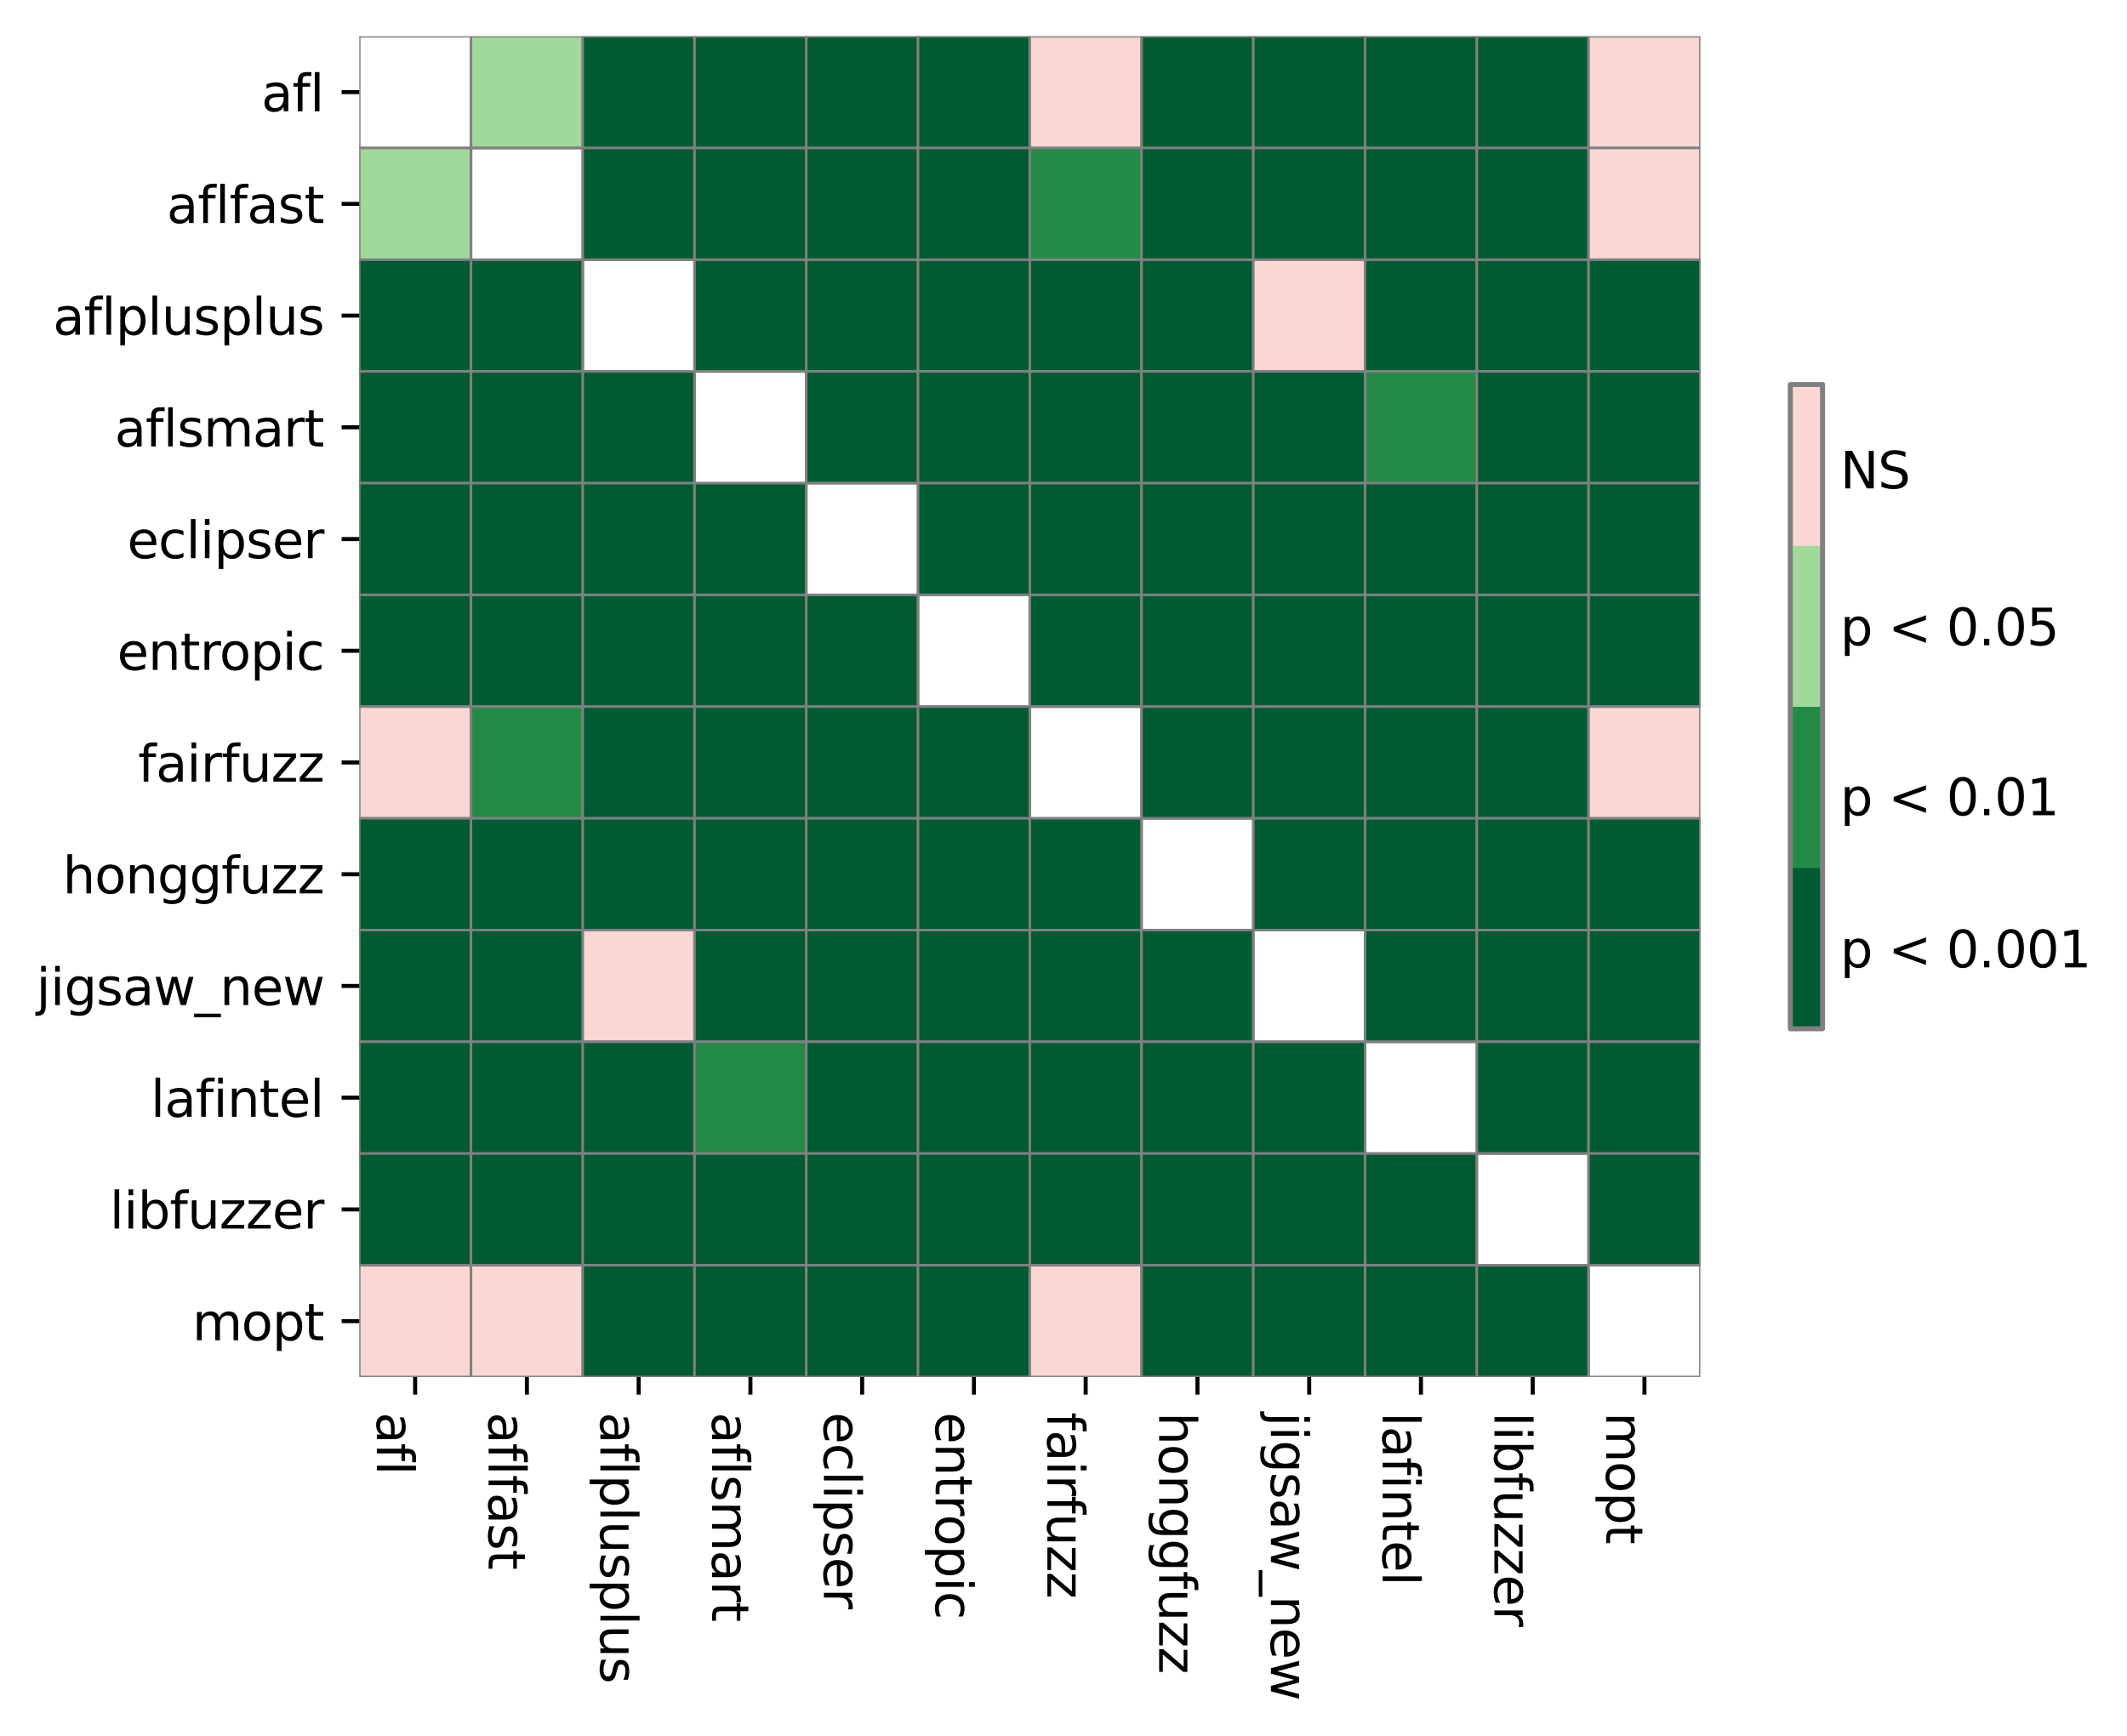 <?xml version="1.0" encoding="utf-8" standalone="no"?>
<!DOCTYPE svg PUBLIC "-//W3C//DTD SVG 1.1//EN"
  "http://www.w3.org/Graphics/SVG/1.1/DTD/svg11.dtd">
<svg height="344.601pt" version="1.1" viewBox="0 0 422.063 344.601" width="422.063pt" xmlns="http://www.w3.org/2000/svg" xmlns:xlink="http://www.w3.org/1999/xlink">
 <defs>
  <style type="text/css">*{stroke-linecap:butt;stroke-linejoin:round;}</style>
 </defs>
 <g id="figure_1">
  <g id="patch_1">
   <path d="M 0 344.601 
L 422.063 344.601 
L 422.063 0 
L 0 0 
z
" style="fill:#ffffff;"/>
  </g>
  <g id="axes_1">
   <g id="patch_2">
    <path d="M 71.289 273.312 
L 337.401 273.312 
L 337.401 7.2 
L 71.289 7.2 
z
" style="fill:#ffffff;"/>
   </g>
   <g id="QuadMesh_1">
    <path clip-path="url(#p9557006c33)" d="M 71.289 7.2 
L 93.465 7.2 
L 93.465 29.376 
L 71.289 29.376 
L 71.289 7.2 
" style="fill:none;stroke:#808080;stroke-width:0.5;"/>
    <path clip-path="url(#p9557006c33)" d="M 93.465 7.2 
L 115.641 7.2 
L 115.641 29.376 
L 93.465 29.376 
L 93.465 7.2 
" style="fill:#a1d99b;stroke:#808080;stroke-width:0.5;"/>
    <path clip-path="url(#p9557006c33)" d="M 115.641 7.2 
L 137.817 7.2 
L 137.817 29.376 
L 115.641 29.376 
L 115.641 7.2 
" style="fill:#005a32;stroke:#808080;stroke-width:0.5;"/>
    <path clip-path="url(#p9557006c33)" d="M 137.817 7.2 
L 159.993 7.2 
L 159.993 29.376 
L 137.817 29.376 
L 137.817 7.2 
" style="fill:#005a32;stroke:#808080;stroke-width:0.5;"/>
    <path clip-path="url(#p9557006c33)" d="M 159.993 7.2 
L 182.169 7.2 
L 182.169 29.376 
L 159.993 29.376 
L 159.993 7.2 
" style="fill:#005a32;stroke:#808080;stroke-width:0.5;"/>
    <path clip-path="url(#p9557006c33)" d="M 182.169 7.2 
L 204.345 7.2 
L 204.345 29.376 
L 182.169 29.376 
L 182.169 7.2 
" style="fill:#005a32;stroke:#808080;stroke-width:0.5;"/>
    <path clip-path="url(#p9557006c33)" d="M 204.345 7.2 
L 226.521 7.2 
L 226.521 29.376 
L 204.345 29.376 
L 204.345 7.2 
" style="fill:#fbd7d4;stroke:#808080;stroke-width:0.5;"/>
    <path clip-path="url(#p9557006c33)" d="M 226.521 7.2 
L 248.697 7.2 
L 248.697 29.376 
L 226.521 29.376 
L 226.521 7.2 
" style="fill:#005a32;stroke:#808080;stroke-width:0.5;"/>
    <path clip-path="url(#p9557006c33)" d="M 248.697 7.2 
L 270.873 7.2 
L 270.873 29.376 
L 248.697 29.376 
L 248.697 7.2 
" style="fill:#005a32;stroke:#808080;stroke-width:0.5;"/>
    <path clip-path="url(#p9557006c33)" d="M 270.873 7.2 
L 293.049 7.2 
L 293.049 29.376 
L 270.873 29.376 
L 270.873 7.2 
" style="fill:#005a32;stroke:#808080;stroke-width:0.5;"/>
    <path clip-path="url(#p9557006c33)" d="M 293.049 7.2 
L 315.225 7.2 
L 315.225 29.376 
L 293.049 29.376 
L 293.049 7.2 
" style="fill:#005a32;stroke:#808080;stroke-width:0.5;"/>
    <path clip-path="url(#p9557006c33)" d="M 315.225 7.2 
L 337.401 7.2 
L 337.401 29.376 
L 315.225 29.376 
L 315.225 7.2 
" style="fill:#fbd7d4;stroke:#808080;stroke-width:0.5;"/>
    <path clip-path="url(#p9557006c33)" d="M 71.289 29.376 
L 93.465 29.376 
L 93.465 51.552 
L 71.289 51.552 
L 71.289 29.376 
" style="fill:#a1d99b;stroke:#808080;stroke-width:0.5;"/>
    <path clip-path="url(#p9557006c33)" d="M 93.465 29.376 
L 115.641 29.376 
L 115.641 51.552 
L 93.465 51.552 
L 93.465 29.376 
" style="fill:none;stroke:#808080;stroke-width:0.5;"/>
    <path clip-path="url(#p9557006c33)" d="M 115.641 29.376 
L 137.817 29.376 
L 137.817 51.552 
L 115.641 51.552 
L 115.641 29.376 
" style="fill:#005a32;stroke:#808080;stroke-width:0.5;"/>
    <path clip-path="url(#p9557006c33)" d="M 137.817 29.376 
L 159.993 29.376 
L 159.993 51.552 
L 137.817 51.552 
L 137.817 29.376 
" style="fill:#005a32;stroke:#808080;stroke-width:0.5;"/>
    <path clip-path="url(#p9557006c33)" d="M 159.993 29.376 
L 182.169 29.376 
L 182.169 51.552 
L 159.993 51.552 
L 159.993 29.376 
" style="fill:#005a32;stroke:#808080;stroke-width:0.5;"/>
    <path clip-path="url(#p9557006c33)" d="M 182.169 29.376 
L 204.345 29.376 
L 204.345 51.552 
L 182.169 51.552 
L 182.169 29.376 
" style="fill:#005a32;stroke:#808080;stroke-width:0.5;"/>
    <path clip-path="url(#p9557006c33)" d="M 204.345 29.376 
L 226.521 29.376 
L 226.521 51.552 
L 204.345 51.552 
L 204.345 29.376 
" style="fill:#238b45;stroke:#808080;stroke-width:0.5;"/>
    <path clip-path="url(#p9557006c33)" d="M 226.521 29.376 
L 248.697 29.376 
L 248.697 51.552 
L 226.521 51.552 
L 226.521 29.376 
" style="fill:#005a32;stroke:#808080;stroke-width:0.5;"/>
    <path clip-path="url(#p9557006c33)" d="M 248.697 29.376 
L 270.873 29.376 
L 270.873 51.552 
L 248.697 51.552 
L 248.697 29.376 
" style="fill:#005a32;stroke:#808080;stroke-width:0.5;"/>
    <path clip-path="url(#p9557006c33)" d="M 270.873 29.376 
L 293.049 29.376 
L 293.049 51.552 
L 270.873 51.552 
L 270.873 29.376 
" style="fill:#005a32;stroke:#808080;stroke-width:0.5;"/>
    <path clip-path="url(#p9557006c33)" d="M 293.049 29.376 
L 315.225 29.376 
L 315.225 51.552 
L 293.049 51.552 
L 293.049 29.376 
" style="fill:#005a32;stroke:#808080;stroke-width:0.5;"/>
    <path clip-path="url(#p9557006c33)" d="M 315.225 29.376 
L 337.401 29.376 
L 337.401 51.552 
L 315.225 51.552 
L 315.225 29.376 
" style="fill:#fbd7d4;stroke:#808080;stroke-width:0.5;"/>
    <path clip-path="url(#p9557006c33)" d="M 71.289 51.552 
L 93.465 51.552 
L 93.465 73.728 
L 71.289 73.728 
L 71.289 51.552 
" style="fill:#005a32;stroke:#808080;stroke-width:0.5;"/>
    <path clip-path="url(#p9557006c33)" d="M 93.465 51.552 
L 115.641 51.552 
L 115.641 73.728 
L 93.465 73.728 
L 93.465 51.552 
" style="fill:#005a32;stroke:#808080;stroke-width:0.5;"/>
    <path clip-path="url(#p9557006c33)" d="M 115.641 51.552 
L 137.817 51.552 
L 137.817 73.728 
L 115.641 73.728 
L 115.641 51.552 
" style="fill:none;stroke:#808080;stroke-width:0.5;"/>
    <path clip-path="url(#p9557006c33)" d="M 137.817 51.552 
L 159.993 51.552 
L 159.993 73.728 
L 137.817 73.728 
L 137.817 51.552 
" style="fill:#005a32;stroke:#808080;stroke-width:0.5;"/>
    <path clip-path="url(#p9557006c33)" d="M 159.993 51.552 
L 182.169 51.552 
L 182.169 73.728 
L 159.993 73.728 
L 159.993 51.552 
" style="fill:#005a32;stroke:#808080;stroke-width:0.5;"/>
    <path clip-path="url(#p9557006c33)" d="M 182.169 51.552 
L 204.345 51.552 
L 204.345 73.728 
L 182.169 73.728 
L 182.169 51.552 
" style="fill:#005a32;stroke:#808080;stroke-width:0.5;"/>
    <path clip-path="url(#p9557006c33)" d="M 204.345 51.552 
L 226.521 51.552 
L 226.521 73.728 
L 204.345 73.728 
L 204.345 51.552 
" style="fill:#005a32;stroke:#808080;stroke-width:0.5;"/>
    <path clip-path="url(#p9557006c33)" d="M 226.521 51.552 
L 248.697 51.552 
L 248.697 73.728 
L 226.521 73.728 
L 226.521 51.552 
" style="fill:#005a32;stroke:#808080;stroke-width:0.5;"/>
    <path clip-path="url(#p9557006c33)" d="M 248.697 51.552 
L 270.873 51.552 
L 270.873 73.728 
L 248.697 73.728 
L 248.697 51.552 
" style="fill:#fbd7d4;stroke:#808080;stroke-width:0.5;"/>
    <path clip-path="url(#p9557006c33)" d="M 270.873 51.552 
L 293.049 51.552 
L 293.049 73.728 
L 270.873 73.728 
L 270.873 51.552 
" style="fill:#005a32;stroke:#808080;stroke-width:0.5;"/>
    <path clip-path="url(#p9557006c33)" d="M 293.049 51.552 
L 315.225 51.552 
L 315.225 73.728 
L 293.049 73.728 
L 293.049 51.552 
" style="fill:#005a32;stroke:#808080;stroke-width:0.5;"/>
    <path clip-path="url(#p9557006c33)" d="M 315.225 51.552 
L 337.401 51.552 
L 337.401 73.728 
L 315.225 73.728 
L 315.225 51.552 
" style="fill:#005a32;stroke:#808080;stroke-width:0.5;"/>
    <path clip-path="url(#p9557006c33)" d="M 71.289 73.728 
L 93.465 73.728 
L 93.465 95.904 
L 71.289 95.904 
L 71.289 73.728 
" style="fill:#005a32;stroke:#808080;stroke-width:0.5;"/>
    <path clip-path="url(#p9557006c33)" d="M 93.465 73.728 
L 115.641 73.728 
L 115.641 95.904 
L 93.465 95.904 
L 93.465 73.728 
" style="fill:#005a32;stroke:#808080;stroke-width:0.5;"/>
    <path clip-path="url(#p9557006c33)" d="M 115.641 73.728 
L 137.817 73.728 
L 137.817 95.904 
L 115.641 95.904 
L 115.641 73.728 
" style="fill:#005a32;stroke:#808080;stroke-width:0.5;"/>
    <path clip-path="url(#p9557006c33)" d="M 137.817 73.728 
L 159.993 73.728 
L 159.993 95.904 
L 137.817 95.904 
L 137.817 73.728 
" style="fill:none;stroke:#808080;stroke-width:0.5;"/>
    <path clip-path="url(#p9557006c33)" d="M 159.993 73.728 
L 182.169 73.728 
L 182.169 95.904 
L 159.993 95.904 
L 159.993 73.728 
" style="fill:#005a32;stroke:#808080;stroke-width:0.5;"/>
    <path clip-path="url(#p9557006c33)" d="M 182.169 73.728 
L 204.345 73.728 
L 204.345 95.904 
L 182.169 95.904 
L 182.169 73.728 
" style="fill:#005a32;stroke:#808080;stroke-width:0.5;"/>
    <path clip-path="url(#p9557006c33)" d="M 204.345 73.728 
L 226.521 73.728 
L 226.521 95.904 
L 204.345 95.904 
L 204.345 73.728 
" style="fill:#005a32;stroke:#808080;stroke-width:0.5;"/>
    <path clip-path="url(#p9557006c33)" d="M 226.521 73.728 
L 248.697 73.728 
L 248.697 95.904 
L 226.521 95.904 
L 226.521 73.728 
" style="fill:#005a32;stroke:#808080;stroke-width:0.5;"/>
    <path clip-path="url(#p9557006c33)" d="M 248.697 73.728 
L 270.873 73.728 
L 270.873 95.904 
L 248.697 95.904 
L 248.697 73.728 
" style="fill:#005a32;stroke:#808080;stroke-width:0.5;"/>
    <path clip-path="url(#p9557006c33)" d="M 270.873 73.728 
L 293.049 73.728 
L 293.049 95.904 
L 270.873 95.904 
L 270.873 73.728 
" style="fill:#238b45;stroke:#808080;stroke-width:0.5;"/>
    <path clip-path="url(#p9557006c33)" d="M 293.049 73.728 
L 315.225 73.728 
L 315.225 95.904 
L 293.049 95.904 
L 293.049 73.728 
" style="fill:#005a32;stroke:#808080;stroke-width:0.5;"/>
    <path clip-path="url(#p9557006c33)" d="M 315.225 73.728 
L 337.401 73.728 
L 337.401 95.904 
L 315.225 95.904 
L 315.225 73.728 
" style="fill:#005a32;stroke:#808080;stroke-width:0.5;"/>
    <path clip-path="url(#p9557006c33)" d="M 71.289 95.904 
L 93.465 95.904 
L 93.465 118.08 
L 71.289 118.08 
L 71.289 95.904 
" style="fill:#005a32;stroke:#808080;stroke-width:0.5;"/>
    <path clip-path="url(#p9557006c33)" d="M 93.465 95.904 
L 115.641 95.904 
L 115.641 118.08 
L 93.465 118.08 
L 93.465 95.904 
" style="fill:#005a32;stroke:#808080;stroke-width:0.5;"/>
    <path clip-path="url(#p9557006c33)" d="M 115.641 95.904 
L 137.817 95.904 
L 137.817 118.08 
L 115.641 118.08 
L 115.641 95.904 
" style="fill:#005a32;stroke:#808080;stroke-width:0.5;"/>
    <path clip-path="url(#p9557006c33)" d="M 137.817 95.904 
L 159.993 95.904 
L 159.993 118.08 
L 137.817 118.08 
L 137.817 95.904 
" style="fill:#005a32;stroke:#808080;stroke-width:0.5;"/>
    <path clip-path="url(#p9557006c33)" d="M 159.993 95.904 
L 182.169 95.904 
L 182.169 118.08 
L 159.993 118.08 
L 159.993 95.904 
" style="fill:none;stroke:#808080;stroke-width:0.5;"/>
    <path clip-path="url(#p9557006c33)" d="M 182.169 95.904 
L 204.345 95.904 
L 204.345 118.08 
L 182.169 118.08 
L 182.169 95.904 
" style="fill:#005a32;stroke:#808080;stroke-width:0.5;"/>
    <path clip-path="url(#p9557006c33)" d="M 204.345 95.904 
L 226.521 95.904 
L 226.521 118.08 
L 204.345 118.08 
L 204.345 95.904 
" style="fill:#005a32;stroke:#808080;stroke-width:0.5;"/>
    <path clip-path="url(#p9557006c33)" d="M 226.521 95.904 
L 248.697 95.904 
L 248.697 118.08 
L 226.521 118.08 
L 226.521 95.904 
" style="fill:#005a32;stroke:#808080;stroke-width:0.5;"/>
    <path clip-path="url(#p9557006c33)" d="M 248.697 95.904 
L 270.873 95.904 
L 270.873 118.08 
L 248.697 118.08 
L 248.697 95.904 
" style="fill:#005a32;stroke:#808080;stroke-width:0.5;"/>
    <path clip-path="url(#p9557006c33)" d="M 270.873 95.904 
L 293.049 95.904 
L 293.049 118.08 
L 270.873 118.08 
L 270.873 95.904 
" style="fill:#005a32;stroke:#808080;stroke-width:0.5;"/>
    <path clip-path="url(#p9557006c33)" d="M 293.049 95.904 
L 315.225 95.904 
L 315.225 118.08 
L 293.049 118.08 
L 293.049 95.904 
" style="fill:#005a32;stroke:#808080;stroke-width:0.5;"/>
    <path clip-path="url(#p9557006c33)" d="M 315.225 95.904 
L 337.401 95.904 
L 337.401 118.08 
L 315.225 118.08 
L 315.225 95.904 
" style="fill:#005a32;stroke:#808080;stroke-width:0.5;"/>
    <path clip-path="url(#p9557006c33)" d="M 71.289 118.08 
L 93.465 118.08 
L 93.465 140.256 
L 71.289 140.256 
L 71.289 118.08 
" style="fill:#005a32;stroke:#808080;stroke-width:0.5;"/>
    <path clip-path="url(#p9557006c33)" d="M 93.465 118.08 
L 115.641 118.08 
L 115.641 140.256 
L 93.465 140.256 
L 93.465 118.08 
" style="fill:#005a32;stroke:#808080;stroke-width:0.5;"/>
    <path clip-path="url(#p9557006c33)" d="M 115.641 118.08 
L 137.817 118.08 
L 137.817 140.256 
L 115.641 140.256 
L 115.641 118.08 
" style="fill:#005a32;stroke:#808080;stroke-width:0.5;"/>
    <path clip-path="url(#p9557006c33)" d="M 137.817 118.08 
L 159.993 118.08 
L 159.993 140.256 
L 137.817 140.256 
L 137.817 118.08 
" style="fill:#005a32;stroke:#808080;stroke-width:0.5;"/>
    <path clip-path="url(#p9557006c33)" d="M 159.993 118.08 
L 182.169 118.08 
L 182.169 140.256 
L 159.993 140.256 
L 159.993 118.08 
" style="fill:#005a32;stroke:#808080;stroke-width:0.5;"/>
    <path clip-path="url(#p9557006c33)" d="M 182.169 118.08 
L 204.345 118.08 
L 204.345 140.256 
L 182.169 140.256 
L 182.169 118.08 
" style="fill:none;stroke:#808080;stroke-width:0.5;"/>
    <path clip-path="url(#p9557006c33)" d="M 204.345 118.08 
L 226.521 118.08 
L 226.521 140.256 
L 204.345 140.256 
L 204.345 118.08 
" style="fill:#005a32;stroke:#808080;stroke-width:0.5;"/>
    <path clip-path="url(#p9557006c33)" d="M 226.521 118.08 
L 248.697 118.08 
L 248.697 140.256 
L 226.521 140.256 
L 226.521 118.08 
" style="fill:#005a32;stroke:#808080;stroke-width:0.5;"/>
    <path clip-path="url(#p9557006c33)" d="M 248.697 118.08 
L 270.873 118.08 
L 270.873 140.256 
L 248.697 140.256 
L 248.697 118.08 
" style="fill:#005a32;stroke:#808080;stroke-width:0.5;"/>
    <path clip-path="url(#p9557006c33)" d="M 270.873 118.08 
L 293.049 118.08 
L 293.049 140.256 
L 270.873 140.256 
L 270.873 118.08 
" style="fill:#005a32;stroke:#808080;stroke-width:0.5;"/>
    <path clip-path="url(#p9557006c33)" d="M 293.049 118.08 
L 315.225 118.08 
L 315.225 140.256 
L 293.049 140.256 
L 293.049 118.08 
" style="fill:#005a32;stroke:#808080;stroke-width:0.5;"/>
    <path clip-path="url(#p9557006c33)" d="M 315.225 118.08 
L 337.401 118.08 
L 337.401 140.256 
L 315.225 140.256 
L 315.225 118.08 
" style="fill:#005a32;stroke:#808080;stroke-width:0.5;"/>
    <path clip-path="url(#p9557006c33)" d="M 71.289 140.256 
L 93.465 140.256 
L 93.465 162.432 
L 71.289 162.432 
L 71.289 140.256 
" style="fill:#fbd7d4;stroke:#808080;stroke-width:0.5;"/>
    <path clip-path="url(#p9557006c33)" d="M 93.465 140.256 
L 115.641 140.256 
L 115.641 162.432 
L 93.465 162.432 
L 93.465 140.256 
" style="fill:#238b45;stroke:#808080;stroke-width:0.5;"/>
    <path clip-path="url(#p9557006c33)" d="M 115.641 140.256 
L 137.817 140.256 
L 137.817 162.432 
L 115.641 162.432 
L 115.641 140.256 
" style="fill:#005a32;stroke:#808080;stroke-width:0.5;"/>
    <path clip-path="url(#p9557006c33)" d="M 137.817 140.256 
L 159.993 140.256 
L 159.993 162.432 
L 137.817 162.432 
L 137.817 140.256 
" style="fill:#005a32;stroke:#808080;stroke-width:0.5;"/>
    <path clip-path="url(#p9557006c33)" d="M 159.993 140.256 
L 182.169 140.256 
L 182.169 162.432 
L 159.993 162.432 
L 159.993 140.256 
" style="fill:#005a32;stroke:#808080;stroke-width:0.5;"/>
    <path clip-path="url(#p9557006c33)" d="M 182.169 140.256 
L 204.345 140.256 
L 204.345 162.432 
L 182.169 162.432 
L 182.169 140.256 
" style="fill:#005a32;stroke:#808080;stroke-width:0.5;"/>
    <path clip-path="url(#p9557006c33)" d="M 204.345 140.256 
L 226.521 140.256 
L 226.521 162.432 
L 204.345 162.432 
L 204.345 140.256 
" style="fill:none;stroke:#808080;stroke-width:0.5;"/>
    <path clip-path="url(#p9557006c33)" d="M 226.521 140.256 
L 248.697 140.256 
L 248.697 162.432 
L 226.521 162.432 
L 226.521 140.256 
" style="fill:#005a32;stroke:#808080;stroke-width:0.5;"/>
    <path clip-path="url(#p9557006c33)" d="M 248.697 140.256 
L 270.873 140.256 
L 270.873 162.432 
L 248.697 162.432 
L 248.697 140.256 
" style="fill:#005a32;stroke:#808080;stroke-width:0.5;"/>
    <path clip-path="url(#p9557006c33)" d="M 270.873 140.256 
L 293.049 140.256 
L 293.049 162.432 
L 270.873 162.432 
L 270.873 140.256 
" style="fill:#005a32;stroke:#808080;stroke-width:0.5;"/>
    <path clip-path="url(#p9557006c33)" d="M 293.049 140.256 
L 315.225 140.256 
L 315.225 162.432 
L 293.049 162.432 
L 293.049 140.256 
" style="fill:#005a32;stroke:#808080;stroke-width:0.5;"/>
    <path clip-path="url(#p9557006c33)" d="M 315.225 140.256 
L 337.401 140.256 
L 337.401 162.432 
L 315.225 162.432 
L 315.225 140.256 
" style="fill:#fbd7d4;stroke:#808080;stroke-width:0.5;"/>
    <path clip-path="url(#p9557006c33)" d="M 71.289 162.432 
L 93.465 162.432 
L 93.465 184.608 
L 71.289 184.608 
L 71.289 162.432 
" style="fill:#005a32;stroke:#808080;stroke-width:0.5;"/>
    <path clip-path="url(#p9557006c33)" d="M 93.465 162.432 
L 115.641 162.432 
L 115.641 184.608 
L 93.465 184.608 
L 93.465 162.432 
" style="fill:#005a32;stroke:#808080;stroke-width:0.5;"/>
    <path clip-path="url(#p9557006c33)" d="M 115.641 162.432 
L 137.817 162.432 
L 137.817 184.608 
L 115.641 184.608 
L 115.641 162.432 
" style="fill:#005a32;stroke:#808080;stroke-width:0.5;"/>
    <path clip-path="url(#p9557006c33)" d="M 137.817 162.432 
L 159.993 162.432 
L 159.993 184.608 
L 137.817 184.608 
L 137.817 162.432 
" style="fill:#005a32;stroke:#808080;stroke-width:0.5;"/>
    <path clip-path="url(#p9557006c33)" d="M 159.993 162.432 
L 182.169 162.432 
L 182.169 184.608 
L 159.993 184.608 
L 159.993 162.432 
" style="fill:#005a32;stroke:#808080;stroke-width:0.5;"/>
    <path clip-path="url(#p9557006c33)" d="M 182.169 162.432 
L 204.345 162.432 
L 204.345 184.608 
L 182.169 184.608 
L 182.169 162.432 
" style="fill:#005a32;stroke:#808080;stroke-width:0.5;"/>
    <path clip-path="url(#p9557006c33)" d="M 204.345 162.432 
L 226.521 162.432 
L 226.521 184.608 
L 204.345 184.608 
L 204.345 162.432 
" style="fill:#005a32;stroke:#808080;stroke-width:0.5;"/>
    <path clip-path="url(#p9557006c33)" d="M 226.521 162.432 
L 248.697 162.432 
L 248.697 184.608 
L 226.521 184.608 
L 226.521 162.432 
" style="fill:none;stroke:#808080;stroke-width:0.5;"/>
    <path clip-path="url(#p9557006c33)" d="M 248.697 162.432 
L 270.873 162.432 
L 270.873 184.608 
L 248.697 184.608 
L 248.697 162.432 
" style="fill:#005a32;stroke:#808080;stroke-width:0.5;"/>
    <path clip-path="url(#p9557006c33)" d="M 270.873 162.432 
L 293.049 162.432 
L 293.049 184.608 
L 270.873 184.608 
L 270.873 162.432 
" style="fill:#005a32;stroke:#808080;stroke-width:0.5;"/>
    <path clip-path="url(#p9557006c33)" d="M 293.049 162.432 
L 315.225 162.432 
L 315.225 184.608 
L 293.049 184.608 
L 293.049 162.432 
" style="fill:#005a32;stroke:#808080;stroke-width:0.5;"/>
    <path clip-path="url(#p9557006c33)" d="M 315.225 162.432 
L 337.401 162.432 
L 337.401 184.608 
L 315.225 184.608 
L 315.225 162.432 
" style="fill:#005a32;stroke:#808080;stroke-width:0.5;"/>
    <path clip-path="url(#p9557006c33)" d="M 71.289 184.608 
L 93.465 184.608 
L 93.465 206.784 
L 71.289 206.784 
L 71.289 184.608 
" style="fill:#005a32;stroke:#808080;stroke-width:0.5;"/>
    <path clip-path="url(#p9557006c33)" d="M 93.465 184.608 
L 115.641 184.608 
L 115.641 206.784 
L 93.465 206.784 
L 93.465 184.608 
" style="fill:#005a32;stroke:#808080;stroke-width:0.5;"/>
    <path clip-path="url(#p9557006c33)" d="M 115.641 184.608 
L 137.817 184.608 
L 137.817 206.784 
L 115.641 206.784 
L 115.641 184.608 
" style="fill:#fbd7d4;stroke:#808080;stroke-width:0.5;"/>
    <path clip-path="url(#p9557006c33)" d="M 137.817 184.608 
L 159.993 184.608 
L 159.993 206.784 
L 137.817 206.784 
L 137.817 184.608 
" style="fill:#005a32;stroke:#808080;stroke-width:0.5;"/>
    <path clip-path="url(#p9557006c33)" d="M 159.993 184.608 
L 182.169 184.608 
L 182.169 206.784 
L 159.993 206.784 
L 159.993 184.608 
" style="fill:#005a32;stroke:#808080;stroke-width:0.5;"/>
    <path clip-path="url(#p9557006c33)" d="M 182.169 184.608 
L 204.345 184.608 
L 204.345 206.784 
L 182.169 206.784 
L 182.169 184.608 
" style="fill:#005a32;stroke:#808080;stroke-width:0.5;"/>
    <path clip-path="url(#p9557006c33)" d="M 204.345 184.608 
L 226.521 184.608 
L 226.521 206.784 
L 204.345 206.784 
L 204.345 184.608 
" style="fill:#005a32;stroke:#808080;stroke-width:0.5;"/>
    <path clip-path="url(#p9557006c33)" d="M 226.521 184.608 
L 248.697 184.608 
L 248.697 206.784 
L 226.521 206.784 
L 226.521 184.608 
" style="fill:#005a32;stroke:#808080;stroke-width:0.5;"/>
    <path clip-path="url(#p9557006c33)" d="M 248.697 184.608 
L 270.873 184.608 
L 270.873 206.784 
L 248.697 206.784 
L 248.697 184.608 
" style="fill:none;stroke:#808080;stroke-width:0.5;"/>
    <path clip-path="url(#p9557006c33)" d="M 270.873 184.608 
L 293.049 184.608 
L 293.049 206.784 
L 270.873 206.784 
L 270.873 184.608 
" style="fill:#005a32;stroke:#808080;stroke-width:0.5;"/>
    <path clip-path="url(#p9557006c33)" d="M 293.049 184.608 
L 315.225 184.608 
L 315.225 206.784 
L 293.049 206.784 
L 293.049 184.608 
" style="fill:#005a32;stroke:#808080;stroke-width:0.5;"/>
    <path clip-path="url(#p9557006c33)" d="M 315.225 184.608 
L 337.401 184.608 
L 337.401 206.784 
L 315.225 206.784 
L 315.225 184.608 
" style="fill:#005a32;stroke:#808080;stroke-width:0.5;"/>
    <path clip-path="url(#p9557006c33)" d="M 71.289 206.784 
L 93.465 206.784 
L 93.465 228.96 
L 71.289 228.96 
L 71.289 206.784 
" style="fill:#005a32;stroke:#808080;stroke-width:0.5;"/>
    <path clip-path="url(#p9557006c33)" d="M 93.465 206.784 
L 115.641 206.784 
L 115.641 228.96 
L 93.465 228.96 
L 93.465 206.784 
" style="fill:#005a32;stroke:#808080;stroke-width:0.5;"/>
    <path clip-path="url(#p9557006c33)" d="M 115.641 206.784 
L 137.817 206.784 
L 137.817 228.96 
L 115.641 228.96 
L 115.641 206.784 
" style="fill:#005a32;stroke:#808080;stroke-width:0.5;"/>
    <path clip-path="url(#p9557006c33)" d="M 137.817 206.784 
L 159.993 206.784 
L 159.993 228.96 
L 137.817 228.96 
L 137.817 206.784 
" style="fill:#238b45;stroke:#808080;stroke-width:0.5;"/>
    <path clip-path="url(#p9557006c33)" d="M 159.993 206.784 
L 182.169 206.784 
L 182.169 228.96 
L 159.993 228.96 
L 159.993 206.784 
" style="fill:#005a32;stroke:#808080;stroke-width:0.5;"/>
    <path clip-path="url(#p9557006c33)" d="M 182.169 206.784 
L 204.345 206.784 
L 204.345 228.96 
L 182.169 228.96 
L 182.169 206.784 
" style="fill:#005a32;stroke:#808080;stroke-width:0.5;"/>
    <path clip-path="url(#p9557006c33)" d="M 204.345 206.784 
L 226.521 206.784 
L 226.521 228.96 
L 204.345 228.96 
L 204.345 206.784 
" style="fill:#005a32;stroke:#808080;stroke-width:0.5;"/>
    <path clip-path="url(#p9557006c33)" d="M 226.521 206.784 
L 248.697 206.784 
L 248.697 228.96 
L 226.521 228.96 
L 226.521 206.784 
" style="fill:#005a32;stroke:#808080;stroke-width:0.5;"/>
    <path clip-path="url(#p9557006c33)" d="M 248.697 206.784 
L 270.873 206.784 
L 270.873 228.96 
L 248.697 228.96 
L 248.697 206.784 
" style="fill:#005a32;stroke:#808080;stroke-width:0.5;"/>
    <path clip-path="url(#p9557006c33)" d="M 270.873 206.784 
L 293.049 206.784 
L 293.049 228.96 
L 270.873 228.96 
L 270.873 206.784 
" style="fill:none;stroke:#808080;stroke-width:0.5;"/>
    <path clip-path="url(#p9557006c33)" d="M 293.049 206.784 
L 315.225 206.784 
L 315.225 228.96 
L 293.049 228.96 
L 293.049 206.784 
" style="fill:#005a32;stroke:#808080;stroke-width:0.5;"/>
    <path clip-path="url(#p9557006c33)" d="M 315.225 206.784 
L 337.401 206.784 
L 337.401 228.96 
L 315.225 228.96 
L 315.225 206.784 
" style="fill:#005a32;stroke:#808080;stroke-width:0.5;"/>
    <path clip-path="url(#p9557006c33)" d="M 71.289 228.96 
L 93.465 228.96 
L 93.465 251.136 
L 71.289 251.136 
L 71.289 228.96 
" style="fill:#005a32;stroke:#808080;stroke-width:0.5;"/>
    <path clip-path="url(#p9557006c33)" d="M 93.465 228.96 
L 115.641 228.96 
L 115.641 251.136 
L 93.465 251.136 
L 93.465 228.96 
" style="fill:#005a32;stroke:#808080;stroke-width:0.5;"/>
    <path clip-path="url(#p9557006c33)" d="M 115.641 228.96 
L 137.817 228.96 
L 137.817 251.136 
L 115.641 251.136 
L 115.641 228.96 
" style="fill:#005a32;stroke:#808080;stroke-width:0.5;"/>
    <path clip-path="url(#p9557006c33)" d="M 137.817 228.96 
L 159.993 228.96 
L 159.993 251.136 
L 137.817 251.136 
L 137.817 228.96 
" style="fill:#005a32;stroke:#808080;stroke-width:0.5;"/>
    <path clip-path="url(#p9557006c33)" d="M 159.993 228.96 
L 182.169 228.96 
L 182.169 251.136 
L 159.993 251.136 
L 159.993 228.96 
" style="fill:#005a32;stroke:#808080;stroke-width:0.5;"/>
    <path clip-path="url(#p9557006c33)" d="M 182.169 228.96 
L 204.345 228.96 
L 204.345 251.136 
L 182.169 251.136 
L 182.169 228.96 
" style="fill:#005a32;stroke:#808080;stroke-width:0.5;"/>
    <path clip-path="url(#p9557006c33)" d="M 204.345 228.96 
L 226.521 228.96 
L 226.521 251.136 
L 204.345 251.136 
L 204.345 228.96 
" style="fill:#005a32;stroke:#808080;stroke-width:0.5;"/>
    <path clip-path="url(#p9557006c33)" d="M 226.521 228.96 
L 248.697 228.96 
L 248.697 251.136 
L 226.521 251.136 
L 226.521 228.96 
" style="fill:#005a32;stroke:#808080;stroke-width:0.5;"/>
    <path clip-path="url(#p9557006c33)" d="M 248.697 228.96 
L 270.873 228.96 
L 270.873 251.136 
L 248.697 251.136 
L 248.697 228.96 
" style="fill:#005a32;stroke:#808080;stroke-width:0.5;"/>
    <path clip-path="url(#p9557006c33)" d="M 270.873 228.96 
L 293.049 228.96 
L 293.049 251.136 
L 270.873 251.136 
L 270.873 228.96 
" style="fill:#005a32;stroke:#808080;stroke-width:0.5;"/>
    <path clip-path="url(#p9557006c33)" d="M 293.049 228.96 
L 315.225 228.96 
L 315.225 251.136 
L 293.049 251.136 
L 293.049 228.96 
" style="fill:none;stroke:#808080;stroke-width:0.5;"/>
    <path clip-path="url(#p9557006c33)" d="M 315.225 228.96 
L 337.401 228.96 
L 337.401 251.136 
L 315.225 251.136 
L 315.225 228.96 
" style="fill:#005a32;stroke:#808080;stroke-width:0.5;"/>
    <path clip-path="url(#p9557006c33)" d="M 71.289 251.136 
L 93.465 251.136 
L 93.465 273.312 
L 71.289 273.312 
L 71.289 251.136 
" style="fill:#fbd7d4;stroke:#808080;stroke-width:0.5;"/>
    <path clip-path="url(#p9557006c33)" d="M 93.465 251.136 
L 115.641 251.136 
L 115.641 273.312 
L 93.465 273.312 
L 93.465 251.136 
" style="fill:#fbd7d4;stroke:#808080;stroke-width:0.5;"/>
    <path clip-path="url(#p9557006c33)" d="M 115.641 251.136 
L 137.817 251.136 
L 137.817 273.312 
L 115.641 273.312 
L 115.641 251.136 
" style="fill:#005a32;stroke:#808080;stroke-width:0.5;"/>
    <path clip-path="url(#p9557006c33)" d="M 137.817 251.136 
L 159.993 251.136 
L 159.993 273.312 
L 137.817 273.312 
L 137.817 251.136 
" style="fill:#005a32;stroke:#808080;stroke-width:0.5;"/>
    <path clip-path="url(#p9557006c33)" d="M 159.993 251.136 
L 182.169 251.136 
L 182.169 273.312 
L 159.993 273.312 
L 159.993 251.136 
" style="fill:#005a32;stroke:#808080;stroke-width:0.5;"/>
    <path clip-path="url(#p9557006c33)" d="M 182.169 251.136 
L 204.345 251.136 
L 204.345 273.312 
L 182.169 273.312 
L 182.169 251.136 
" style="fill:#005a32;stroke:#808080;stroke-width:0.5;"/>
    <path clip-path="url(#p9557006c33)" d="M 204.345 251.136 
L 226.521 251.136 
L 226.521 273.312 
L 204.345 273.312 
L 204.345 251.136 
" style="fill:#fbd7d4;stroke:#808080;stroke-width:0.5;"/>
    <path clip-path="url(#p9557006c33)" d="M 226.521 251.136 
L 248.697 251.136 
L 248.697 273.312 
L 226.521 273.312 
L 226.521 251.136 
" style="fill:#005a32;stroke:#808080;stroke-width:0.5;"/>
    <path clip-path="url(#p9557006c33)" d="M 248.697 251.136 
L 270.873 251.136 
L 270.873 273.312 
L 248.697 273.312 
L 248.697 251.136 
" style="fill:#005a32;stroke:#808080;stroke-width:0.5;"/>
    <path clip-path="url(#p9557006c33)" d="M 270.873 251.136 
L 293.049 251.136 
L 293.049 273.312 
L 270.873 273.312 
L 270.873 251.136 
" style="fill:#005a32;stroke:#808080;stroke-width:0.5;"/>
    <path clip-path="url(#p9557006c33)" d="M 293.049 251.136 
L 315.225 251.136 
L 315.225 273.312 
L 293.049 273.312 
L 293.049 251.136 
" style="fill:#005a32;stroke:#808080;stroke-width:0.5;"/>
    <path clip-path="url(#p9557006c33)" d="M 315.225 251.136 
L 337.401 251.136 
L 337.401 273.312 
L 315.225 273.312 
L 315.225 251.136 
" style="fill:none;stroke:#808080;stroke-width:0.5;"/>
   </g>
   <g id="matplotlib.axis_1">
    <g id="xtick_1">
     <g id="line2d_1">
      <defs>
       <path d="M 0 0 
L 0 3.5 
" id="m458d6d3ff8" style="stroke:#000000;stroke-width:0.8;"/>
      </defs>
      <g>
       <use style="stroke:#000000;stroke-width:0.8;" x="82.377" xlink:href="#m458d6d3ff8" y="273.312"/>
      </g>
     </g>
     <g id="text_1">
      <!-- afl -->
      <g transform="translate(74.779 280.312)rotate(-270)scale(0.1 -0.1)">
       <defs>
        <path d="M 2194 1759 
Q 1497 1759 1228 1600 
Q 959 1441 959 1056 
Q 959 750 1161 570 
Q 1363 391 1709 391 
Q 2188 391 2477 730 
Q 2766 1069 2766 1631 
L 2766 1759 
L 2194 1759 
z
M 3341 1997 
L 3341 0 
L 2766 0 
L 2766 531 
Q 2569 213 2275 61 
Q 1981 -91 1556 -91 
Q 1019 -91 701 211 
Q 384 513 384 1019 
Q 384 1609 779 1909 
Q 1175 2209 1959 2209 
L 2766 2209 
L 2766 2266 
Q 2766 2663 2505 2880 
Q 2244 3097 1772 3097 
Q 1472 3097 1187 3025 
Q 903 2953 641 2809 
L 641 3341 
Q 956 3463 1253 3523 
Q 1550 3584 1831 3584 
Q 2591 3584 2966 3190 
Q 3341 2797 3341 1997 
z
" id="DejaVuSans-61" transform="scale(0.016)"/>
        <path d="M 2375 4863 
L 2375 4384 
L 1825 4384 
Q 1516 4384 1395 4259 
Q 1275 4134 1275 3809 
L 1275 3500 
L 2222 3500 
L 2222 3053 
L 1275 3053 
L 1275 0 
L 697 0 
L 697 3053 
L 147 3053 
L 147 3500 
L 697 3500 
L 697 3744 
Q 697 4328 969 4595 
Q 1241 4863 1831 4863 
L 2375 4863 
z
" id="DejaVuSans-66" transform="scale(0.016)"/>
        <path d="M 603 4863 
L 1178 4863 
L 1178 0 
L 603 0 
L 603 4863 
z
" id="DejaVuSans-6c" transform="scale(0.016)"/>
       </defs>
       <use xlink:href="#DejaVuSans-61"/>
       <use x="61.279" xlink:href="#DejaVuSans-66"/>
       <use x="96.484" xlink:href="#DejaVuSans-6c"/>
      </g>
     </g>
    </g>
    <g id="xtick_2">
     <g id="line2d_2">
      <g>
       <use style="stroke:#000000;stroke-width:0.8;" x="104.553" xlink:href="#m458d6d3ff8" y="273.312"/>
      </g>
     </g>
     <g id="text_2">
      <!-- aflfast -->
      <g transform="translate(96.955 280.312)rotate(-270)scale(0.1 -0.1)">
       <defs>
        <path d="M 2834 3397 
L 2834 2853 
Q 2591 2978 2328 3040 
Q 2066 3103 1784 3103 
Q 1356 3103 1142 2972 
Q 928 2841 928 2578 
Q 928 2378 1081 2264 
Q 1234 2150 1697 2047 
L 1894 2003 
Q 2506 1872 2764 1633 
Q 3022 1394 3022 966 
Q 3022 478 2636 193 
Q 2250 -91 1575 -91 
Q 1294 -91 989 -36 
Q 684 19 347 128 
L 347 722 
Q 666 556 975 473 
Q 1284 391 1588 391 
Q 1994 391 2212 530 
Q 2431 669 2431 922 
Q 2431 1156 2273 1281 
Q 2116 1406 1581 1522 
L 1381 1569 
Q 847 1681 609 1914 
Q 372 2147 372 2553 
Q 372 3047 722 3315 
Q 1072 3584 1716 3584 
Q 2034 3584 2315 3537 
Q 2597 3491 2834 3397 
z
" id="DejaVuSans-73" transform="scale(0.016)"/>
        <path d="M 1172 4494 
L 1172 3500 
L 2356 3500 
L 2356 3053 
L 1172 3053 
L 1172 1153 
Q 1172 725 1289 603 
Q 1406 481 1766 481 
L 2356 481 
L 2356 0 
L 1766 0 
Q 1100 0 847 248 
Q 594 497 594 1153 
L 594 3053 
L 172 3053 
L 172 3500 
L 594 3500 
L 594 4494 
L 1172 4494 
z
" id="DejaVuSans-74" transform="scale(0.016)"/>
       </defs>
       <use xlink:href="#DejaVuSans-61"/>
       <use x="61.279" xlink:href="#DejaVuSans-66"/>
       <use x="96.484" xlink:href="#DejaVuSans-6c"/>
       <use x="124.268" xlink:href="#DejaVuSans-66"/>
       <use x="159.473" xlink:href="#DejaVuSans-61"/>
       <use x="220.752" xlink:href="#DejaVuSans-73"/>
       <use x="272.852" xlink:href="#DejaVuSans-74"/>
      </g>
     </g>
    </g>
    <g id="xtick_3">
     <g id="line2d_3">
      <g>
       <use style="stroke:#000000;stroke-width:0.8;" x="126.729" xlink:href="#m458d6d3ff8" y="273.312"/>
      </g>
     </g>
     <g id="text_3">
      <!-- aflplusplus -->
      <g transform="translate(119.131 280.312)rotate(-270)scale(0.1 -0.1)">
       <defs>
        <path d="M 1159 525 
L 1159 -1331 
L 581 -1331 
L 581 3500 
L 1159 3500 
L 1159 2969 
Q 1341 3281 1617 3432 
Q 1894 3584 2278 3584 
Q 2916 3584 3314 3078 
Q 3713 2572 3713 1747 
Q 3713 922 3314 415 
Q 2916 -91 2278 -91 
Q 1894 -91 1617 61 
Q 1341 213 1159 525 
z
M 3116 1747 
Q 3116 2381 2855 2742 
Q 2594 3103 2138 3103 
Q 1681 3103 1420 2742 
Q 1159 2381 1159 1747 
Q 1159 1113 1420 752 
Q 1681 391 2138 391 
Q 2594 391 2855 752 
Q 3116 1113 3116 1747 
z
" id="DejaVuSans-70" transform="scale(0.016)"/>
        <path d="M 544 1381 
L 544 3500 
L 1119 3500 
L 1119 1403 
Q 1119 906 1312 657 
Q 1506 409 1894 409 
Q 2359 409 2629 706 
Q 2900 1003 2900 1516 
L 2900 3500 
L 3475 3500 
L 3475 0 
L 2900 0 
L 2900 538 
Q 2691 219 2414 64 
Q 2138 -91 1772 -91 
Q 1169 -91 856 284 
Q 544 659 544 1381 
z
M 1991 3584 
L 1991 3584 
z
" id="DejaVuSans-75" transform="scale(0.016)"/>
       </defs>
       <use xlink:href="#DejaVuSans-61"/>
       <use x="61.279" xlink:href="#DejaVuSans-66"/>
       <use x="96.484" xlink:href="#DejaVuSans-6c"/>
       <use x="124.268" xlink:href="#DejaVuSans-70"/>
       <use x="187.744" xlink:href="#DejaVuSans-6c"/>
       <use x="215.527" xlink:href="#DejaVuSans-75"/>
       <use x="278.906" xlink:href="#DejaVuSans-73"/>
       <use x="331.006" xlink:href="#DejaVuSans-70"/>
       <use x="394.482" xlink:href="#DejaVuSans-6c"/>
       <use x="422.266" xlink:href="#DejaVuSans-75"/>
       <use x="485.645" xlink:href="#DejaVuSans-73"/>
      </g>
     </g>
    </g>
    <g id="xtick_4">
     <g id="line2d_4">
      <g>
       <use style="stroke:#000000;stroke-width:0.8;" x="148.905" xlink:href="#m458d6d3ff8" y="273.312"/>
      </g>
     </g>
     <g id="text_4">
      <!-- aflsmart -->
      <g transform="translate(141.307 280.312)rotate(-270)scale(0.1 -0.1)">
       <defs>
        <path d="M 3328 2828 
Q 3544 3216 3844 3400 
Q 4144 3584 4550 3584 
Q 5097 3584 5394 3201 
Q 5691 2819 5691 2113 
L 5691 0 
L 5113 0 
L 5113 2094 
Q 5113 2597 4934 2840 
Q 4756 3084 4391 3084 
Q 3944 3084 3684 2787 
Q 3425 2491 3425 1978 
L 3425 0 
L 2847 0 
L 2847 2094 
Q 2847 2600 2669 2842 
Q 2491 3084 2119 3084 
Q 1678 3084 1418 2786 
Q 1159 2488 1159 1978 
L 1159 0 
L 581 0 
L 581 3500 
L 1159 3500 
L 1159 2956 
Q 1356 3278 1631 3431 
Q 1906 3584 2284 3584 
Q 2666 3584 2933 3390 
Q 3200 3197 3328 2828 
z
" id="DejaVuSans-6d" transform="scale(0.016)"/>
        <path d="M 2631 2963 
Q 2534 3019 2420 3045 
Q 2306 3072 2169 3072 
Q 1681 3072 1420 2755 
Q 1159 2438 1159 1844 
L 1159 0 
L 581 0 
L 581 3500 
L 1159 3500 
L 1159 2956 
Q 1341 3275 1631 3429 
Q 1922 3584 2338 3584 
Q 2397 3584 2469 3576 
Q 2541 3569 2628 3553 
L 2631 2963 
z
" id="DejaVuSans-72" transform="scale(0.016)"/>
       </defs>
       <use xlink:href="#DejaVuSans-61"/>
       <use x="61.279" xlink:href="#DejaVuSans-66"/>
       <use x="96.484" xlink:href="#DejaVuSans-6c"/>
       <use x="124.268" xlink:href="#DejaVuSans-73"/>
       <use x="176.367" xlink:href="#DejaVuSans-6d"/>
       <use x="273.779" xlink:href="#DejaVuSans-61"/>
       <use x="335.059" xlink:href="#DejaVuSans-72"/>
       <use x="376.172" xlink:href="#DejaVuSans-74"/>
      </g>
     </g>
    </g>
    <g id="xtick_5">
     <g id="line2d_5">
      <g>
       <use style="stroke:#000000;stroke-width:0.8;" x="171.081" xlink:href="#m458d6d3ff8" y="273.312"/>
      </g>
     </g>
     <g id="text_5">
      <!-- eclipser -->
      <g transform="translate(163.483 280.312)rotate(-270)scale(0.1 -0.1)">
       <defs>
        <path d="M 3597 1894 
L 3597 1613 
L 953 1613 
Q 991 1019 1311 708 
Q 1631 397 2203 397 
Q 2534 397 2845 478 
Q 3156 559 3463 722 
L 3463 178 
Q 3153 47 2828 -22 
Q 2503 -91 2169 -91 
Q 1331 -91 842 396 
Q 353 884 353 1716 
Q 353 2575 817 3079 
Q 1281 3584 2069 3584 
Q 2775 3584 3186 3129 
Q 3597 2675 3597 1894 
z
M 3022 2063 
Q 3016 2534 2758 2815 
Q 2500 3097 2075 3097 
Q 1594 3097 1305 2825 
Q 1016 2553 972 2059 
L 3022 2063 
z
" id="DejaVuSans-65" transform="scale(0.016)"/>
        <path d="M 3122 3366 
L 3122 2828 
Q 2878 2963 2633 3030 
Q 2388 3097 2138 3097 
Q 1578 3097 1268 2742 
Q 959 2388 959 1747 
Q 959 1106 1268 751 
Q 1578 397 2138 397 
Q 2388 397 2633 464 
Q 2878 531 3122 666 
L 3122 134 
Q 2881 22 2623 -34 
Q 2366 -91 2075 -91 
Q 1284 -91 818 406 
Q 353 903 353 1747 
Q 353 2603 823 3093 
Q 1294 3584 2113 3584 
Q 2378 3584 2631 3529 
Q 2884 3475 3122 3366 
z
" id="DejaVuSans-63" transform="scale(0.016)"/>
        <path d="M 603 3500 
L 1178 3500 
L 1178 0 
L 603 0 
L 603 3500 
z
M 603 4863 
L 1178 4863 
L 1178 4134 
L 603 4134 
L 603 4863 
z
" id="DejaVuSans-69" transform="scale(0.016)"/>
       </defs>
       <use xlink:href="#DejaVuSans-65"/>
       <use x="61.523" xlink:href="#DejaVuSans-63"/>
       <use x="116.504" xlink:href="#DejaVuSans-6c"/>
       <use x="144.287" xlink:href="#DejaVuSans-69"/>
       <use x="172.07" xlink:href="#DejaVuSans-70"/>
       <use x="235.547" xlink:href="#DejaVuSans-73"/>
       <use x="287.646" xlink:href="#DejaVuSans-65"/>
       <use x="349.17" xlink:href="#DejaVuSans-72"/>
      </g>
     </g>
    </g>
    <g id="xtick_6">
     <g id="line2d_6">
      <g>
       <use style="stroke:#000000;stroke-width:0.8;" x="193.257" xlink:href="#m458d6d3ff8" y="273.312"/>
      </g>
     </g>
     <g id="text_6">
      <!-- entropic -->
      <g transform="translate(185.659 280.312)rotate(-270)scale(0.1 -0.1)">
       <defs>
        <path d="M 3513 2113 
L 3513 0 
L 2938 0 
L 2938 2094 
Q 2938 2591 2744 2837 
Q 2550 3084 2163 3084 
Q 1697 3084 1428 2787 
Q 1159 2491 1159 1978 
L 1159 0 
L 581 0 
L 581 3500 
L 1159 3500 
L 1159 2956 
Q 1366 3272 1645 3428 
Q 1925 3584 2291 3584 
Q 2894 3584 3203 3211 
Q 3513 2838 3513 2113 
z
" id="DejaVuSans-6e" transform="scale(0.016)"/>
        <path d="M 1959 3097 
Q 1497 3097 1228 2736 
Q 959 2375 959 1747 
Q 959 1119 1226 758 
Q 1494 397 1959 397 
Q 2419 397 2687 759 
Q 2956 1122 2956 1747 
Q 2956 2369 2687 2733 
Q 2419 3097 1959 3097 
z
M 1959 3584 
Q 2709 3584 3137 3096 
Q 3566 2609 3566 1747 
Q 3566 888 3137 398 
Q 2709 -91 1959 -91 
Q 1206 -91 779 398 
Q 353 888 353 1747 
Q 353 2609 779 3096 
Q 1206 3584 1959 3584 
z
" id="DejaVuSans-6f" transform="scale(0.016)"/>
       </defs>
       <use xlink:href="#DejaVuSans-65"/>
       <use x="61.523" xlink:href="#DejaVuSans-6e"/>
       <use x="124.902" xlink:href="#DejaVuSans-74"/>
       <use x="164.111" xlink:href="#DejaVuSans-72"/>
       <use x="202.975" xlink:href="#DejaVuSans-6f"/>
       <use x="264.156" xlink:href="#DejaVuSans-70"/>
       <use x="327.633" xlink:href="#DejaVuSans-69"/>
       <use x="355.416" xlink:href="#DejaVuSans-63"/>
      </g>
     </g>
    </g>
    <g id="xtick_7">
     <g id="line2d_7">
      <g>
       <use style="stroke:#000000;stroke-width:0.8;" x="215.433" xlink:href="#m458d6d3ff8" y="273.312"/>
      </g>
     </g>
     <g id="text_7">
      <!-- fairfuzz -->
      <g transform="translate(207.835 280.312)rotate(-270)scale(0.1 -0.1)">
       <defs>
        <path d="M 353 3500 
L 3084 3500 
L 3084 2975 
L 922 459 
L 3084 459 
L 3084 0 
L 275 0 
L 275 525 
L 2438 3041 
L 353 3041 
L 353 3500 
z
" id="DejaVuSans-7a" transform="scale(0.016)"/>
       </defs>
       <use xlink:href="#DejaVuSans-66"/>
       <use x="35.205" xlink:href="#DejaVuSans-61"/>
       <use x="96.484" xlink:href="#DejaVuSans-69"/>
       <use x="124.268" xlink:href="#DejaVuSans-72"/>
       <use x="165.381" xlink:href="#DejaVuSans-66"/>
       <use x="200.586" xlink:href="#DejaVuSans-75"/>
       <use x="263.965" xlink:href="#DejaVuSans-7a"/>
       <use x="316.455" xlink:href="#DejaVuSans-7a"/>
      </g>
     </g>
    </g>
    <g id="xtick_8">
     <g id="line2d_8">
      <g>
       <use style="stroke:#000000;stroke-width:0.8;" x="237.609" xlink:href="#m458d6d3ff8" y="273.312"/>
      </g>
     </g>
     <g id="text_8">
      <!-- honggfuzz -->
      <g transform="translate(230.011 280.312)rotate(-270)scale(0.1 -0.1)">
       <defs>
        <path d="M 3513 2113 
L 3513 0 
L 2938 0 
L 2938 2094 
Q 2938 2591 2744 2837 
Q 2550 3084 2163 3084 
Q 1697 3084 1428 2787 
Q 1159 2491 1159 1978 
L 1159 0 
L 581 0 
L 581 4863 
L 1159 4863 
L 1159 2956 
Q 1366 3272 1645 3428 
Q 1925 3584 2291 3584 
Q 2894 3584 3203 3211 
Q 3513 2838 3513 2113 
z
" id="DejaVuSans-68" transform="scale(0.016)"/>
        <path d="M 2906 1791 
Q 2906 2416 2648 2759 
Q 2391 3103 1925 3103 
Q 1463 3103 1205 2759 
Q 947 2416 947 1791 
Q 947 1169 1205 825 
Q 1463 481 1925 481 
Q 2391 481 2648 825 
Q 2906 1169 2906 1791 
z
M 3481 434 
Q 3481 -459 3084 -895 
Q 2688 -1331 1869 -1331 
Q 1566 -1331 1297 -1286 
Q 1028 -1241 775 -1147 
L 775 -588 
Q 1028 -725 1275 -790 
Q 1522 -856 1778 -856 
Q 2344 -856 2625 -561 
Q 2906 -266 2906 331 
L 2906 616 
Q 2728 306 2450 153 
Q 2172 0 1784 0 
Q 1141 0 747 490 
Q 353 981 353 1791 
Q 353 2603 747 3093 
Q 1141 3584 1784 3584 
Q 2172 3584 2450 3431 
Q 2728 3278 2906 2969 
L 2906 3500 
L 3481 3500 
L 3481 434 
z
" id="DejaVuSans-67" transform="scale(0.016)"/>
       </defs>
       <use xlink:href="#DejaVuSans-68"/>
       <use x="63.379" xlink:href="#DejaVuSans-6f"/>
       <use x="124.561" xlink:href="#DejaVuSans-6e"/>
       <use x="187.939" xlink:href="#DejaVuSans-67"/>
       <use x="251.416" xlink:href="#DejaVuSans-67"/>
       <use x="314.893" xlink:href="#DejaVuSans-66"/>
       <use x="350.098" xlink:href="#DejaVuSans-75"/>
       <use x="413.477" xlink:href="#DejaVuSans-7a"/>
       <use x="465.967" xlink:href="#DejaVuSans-7a"/>
      </g>
     </g>
    </g>
    <g id="xtick_9">
     <g id="line2d_9">
      <g>
       <use style="stroke:#000000;stroke-width:0.8;" x="259.785" xlink:href="#m458d6d3ff8" y="273.312"/>
      </g>
     </g>
     <g id="text_9">
      <!-- jigsaw_new -->
      <g transform="translate(252.187 280.312)rotate(-270)scale(0.1 -0.1)">
       <defs>
        <path d="M 603 3500 
L 1178 3500 
L 1178 -63 
Q 1178 -731 923 -1031 
Q 669 -1331 103 -1331 
L -116 -1331 
L -116 -844 
L 38 -844 
Q 366 -844 484 -692 
Q 603 -541 603 -63 
L 603 3500 
z
M 603 4863 
L 1178 4863 
L 1178 4134 
L 603 4134 
L 603 4863 
z
" id="DejaVuSans-6a" transform="scale(0.016)"/>
        <path d="M 269 3500 
L 844 3500 
L 1563 769 
L 2278 3500 
L 2956 3500 
L 3675 769 
L 4391 3500 
L 4966 3500 
L 4050 0 
L 3372 0 
L 2619 2869 
L 1863 0 
L 1184 0 
L 269 3500 
z
" id="DejaVuSans-77" transform="scale(0.016)"/>
        <path d="M 3263 -1063 
L 3263 -1509 
L -63 -1509 
L -63 -1063 
L 3263 -1063 
z
" id="DejaVuSans-5f" transform="scale(0.016)"/>
       </defs>
       <use xlink:href="#DejaVuSans-6a"/>
       <use x="27.783" xlink:href="#DejaVuSans-69"/>
       <use x="55.566" xlink:href="#DejaVuSans-67"/>
       <use x="119.043" xlink:href="#DejaVuSans-73"/>
       <use x="171.143" xlink:href="#DejaVuSans-61"/>
       <use x="232.422" xlink:href="#DejaVuSans-77"/>
       <use x="314.209" xlink:href="#DejaVuSans-5f"/>
       <use x="364.209" xlink:href="#DejaVuSans-6e"/>
       <use x="427.588" xlink:href="#DejaVuSans-65"/>
       <use x="489.111" xlink:href="#DejaVuSans-77"/>
      </g>
     </g>
    </g>
    <g id="xtick_10">
     <g id="line2d_10">
      <g>
       <use style="stroke:#000000;stroke-width:0.8;" x="281.961" xlink:href="#m458d6d3ff8" y="273.312"/>
      </g>
     </g>
     <g id="text_10">
      <!-- lafintel -->
      <g transform="translate(274.363 280.312)rotate(-270)scale(0.1 -0.1)">
       <use xlink:href="#DejaVuSans-6c"/>
       <use x="27.783" xlink:href="#DejaVuSans-61"/>
       <use x="89.062" xlink:href="#DejaVuSans-66"/>
       <use x="124.268" xlink:href="#DejaVuSans-69"/>
       <use x="152.051" xlink:href="#DejaVuSans-6e"/>
       <use x="215.43" xlink:href="#DejaVuSans-74"/>
       <use x="254.639" xlink:href="#DejaVuSans-65"/>
       <use x="316.162" xlink:href="#DejaVuSans-6c"/>
      </g>
     </g>
    </g>
    <g id="xtick_11">
     <g id="line2d_11">
      <g>
       <use style="stroke:#000000;stroke-width:0.8;" x="304.137" xlink:href="#m458d6d3ff8" y="273.312"/>
      </g>
     </g>
     <g id="text_11">
      <!-- libfuzzer -->
      <g transform="translate(296.539 280.312)rotate(-270)scale(0.1 -0.1)">
       <defs>
        <path d="M 3116 1747 
Q 3116 2381 2855 2742 
Q 2594 3103 2138 3103 
Q 1681 3103 1420 2742 
Q 1159 2381 1159 1747 
Q 1159 1113 1420 752 
Q 1681 391 2138 391 
Q 2594 391 2855 752 
Q 3116 1113 3116 1747 
z
M 1159 2969 
Q 1341 3281 1617 3432 
Q 1894 3584 2278 3584 
Q 2916 3584 3314 3078 
Q 3713 2572 3713 1747 
Q 3713 922 3314 415 
Q 2916 -91 2278 -91 
Q 1894 -91 1617 61 
Q 1341 213 1159 525 
L 1159 0 
L 581 0 
L 581 4863 
L 1159 4863 
L 1159 2969 
z
" id="DejaVuSans-62" transform="scale(0.016)"/>
       </defs>
       <use xlink:href="#DejaVuSans-6c"/>
       <use x="27.783" xlink:href="#DejaVuSans-69"/>
       <use x="55.566" xlink:href="#DejaVuSans-62"/>
       <use x="119.043" xlink:href="#DejaVuSans-66"/>
       <use x="154.248" xlink:href="#DejaVuSans-75"/>
       <use x="217.627" xlink:href="#DejaVuSans-7a"/>
       <use x="270.117" xlink:href="#DejaVuSans-7a"/>
       <use x="322.607" xlink:href="#DejaVuSans-65"/>
       <use x="384.131" xlink:href="#DejaVuSans-72"/>
      </g>
     </g>
    </g>
    <g id="xtick_12">
     <g id="line2d_12">
      <g>
       <use style="stroke:#000000;stroke-width:0.8;" x="326.313" xlink:href="#m458d6d3ff8" y="273.312"/>
      </g>
     </g>
     <g id="text_12">
      <!-- mopt -->
      <g transform="translate(318.715 280.312)rotate(-270)scale(0.1 -0.1)">
       <use xlink:href="#DejaVuSans-6d"/>
       <use x="97.412" xlink:href="#DejaVuSans-6f"/>
       <use x="158.594" xlink:href="#DejaVuSans-70"/>
       <use x="222.07" xlink:href="#DejaVuSans-74"/>
      </g>
     </g>
    </g>
   </g>
   <g id="matplotlib.axis_2">
    <g id="ytick_1">
     <g id="line2d_13">
      <defs>
       <path d="M 0 0 
L -3.5 0 
" id="m5ca8158b77" style="stroke:#000000;stroke-width:0.8;"/>
      </defs>
      <g>
       <use style="stroke:#000000;stroke-width:0.8;" x="71.289" xlink:href="#m5ca8158b77" y="18.288"/>
      </g>
     </g>
     <g id="text_13">
      <!-- afl -->
      <g transform="translate(51.862 22.087)scale(0.1 -0.1)">
       <use xlink:href="#DejaVuSans-61"/>
       <use x="61.279" xlink:href="#DejaVuSans-66"/>
       <use x="96.484" xlink:href="#DejaVuSans-6c"/>
      </g>
     </g>
    </g>
    <g id="ytick_2">
     <g id="line2d_14">
      <g>
       <use style="stroke:#000000;stroke-width:0.8;" x="71.289" xlink:href="#m5ca8158b77" y="40.464"/>
      </g>
     </g>
     <g id="text_14">
      <!-- aflfast -->
      <g transform="translate(33.084 44.263)scale(0.1 -0.1)">
       <use xlink:href="#DejaVuSans-61"/>
       <use x="61.279" xlink:href="#DejaVuSans-66"/>
       <use x="96.484" xlink:href="#DejaVuSans-6c"/>
       <use x="124.268" xlink:href="#DejaVuSans-66"/>
       <use x="159.473" xlink:href="#DejaVuSans-61"/>
       <use x="220.752" xlink:href="#DejaVuSans-73"/>
       <use x="272.852" xlink:href="#DejaVuSans-74"/>
      </g>
     </g>
    </g>
    <g id="ytick_3">
     <g id="line2d_15">
      <g>
       <use style="stroke:#000000;stroke-width:0.8;" x="71.289" xlink:href="#m5ca8158b77" y="62.64"/>
      </g>
     </g>
     <g id="text_15">
      <!-- aflplusplus -->
      <g transform="translate(10.516 66.439)scale(0.1 -0.1)">
       <use xlink:href="#DejaVuSans-61"/>
       <use x="61.279" xlink:href="#DejaVuSans-66"/>
       <use x="96.484" xlink:href="#DejaVuSans-6c"/>
       <use x="124.268" xlink:href="#DejaVuSans-70"/>
       <use x="187.744" xlink:href="#DejaVuSans-6c"/>
       <use x="215.527" xlink:href="#DejaVuSans-75"/>
       <use x="278.906" xlink:href="#DejaVuSans-73"/>
       <use x="331.006" xlink:href="#DejaVuSans-70"/>
       <use x="394.482" xlink:href="#DejaVuSans-6c"/>
       <use x="422.266" xlink:href="#DejaVuSans-75"/>
       <use x="485.645" xlink:href="#DejaVuSans-73"/>
      </g>
     </g>
    </g>
    <g id="ytick_4">
     <g id="line2d_16">
      <g>
       <use style="stroke:#000000;stroke-width:0.8;" x="71.289" xlink:href="#m5ca8158b77" y="84.816"/>
      </g>
     </g>
     <g id="text_16">
      <!-- aflsmart -->
      <g transform="translate(22.753 88.615)scale(0.1 -0.1)">
       <use xlink:href="#DejaVuSans-61"/>
       <use x="61.279" xlink:href="#DejaVuSans-66"/>
       <use x="96.484" xlink:href="#DejaVuSans-6c"/>
       <use x="124.268" xlink:href="#DejaVuSans-73"/>
       <use x="176.367" xlink:href="#DejaVuSans-6d"/>
       <use x="273.779" xlink:href="#DejaVuSans-61"/>
       <use x="335.059" xlink:href="#DejaVuSans-72"/>
       <use x="376.172" xlink:href="#DejaVuSans-74"/>
      </g>
     </g>
    </g>
    <g id="ytick_5">
     <g id="line2d_17">
      <g>
       <use style="stroke:#000000;stroke-width:0.8;" x="71.289" xlink:href="#m5ca8158b77" y="106.992"/>
      </g>
     </g>
     <g id="text_17">
      <!-- eclipser -->
      <g transform="translate(25.259 110.791)scale(0.1 -0.1)">
       <use xlink:href="#DejaVuSans-65"/>
       <use x="61.523" xlink:href="#DejaVuSans-63"/>
       <use x="116.504" xlink:href="#DejaVuSans-6c"/>
       <use x="144.287" xlink:href="#DejaVuSans-69"/>
       <use x="172.07" xlink:href="#DejaVuSans-70"/>
       <use x="235.547" xlink:href="#DejaVuSans-73"/>
       <use x="287.646" xlink:href="#DejaVuSans-65"/>
       <use x="349.17" xlink:href="#DejaVuSans-72"/>
      </g>
     </g>
    </g>
    <g id="ytick_6">
     <g id="line2d_18">
      <g>
       <use style="stroke:#000000;stroke-width:0.8;" x="71.289" xlink:href="#m5ca8158b77" y="129.168"/>
      </g>
     </g>
     <g id="text_18">
      <!-- entropic -->
      <g transform="translate(23.248 132.967)scale(0.1 -0.1)">
       <use xlink:href="#DejaVuSans-65"/>
       <use x="61.523" xlink:href="#DejaVuSans-6e"/>
       <use x="124.902" xlink:href="#DejaVuSans-74"/>
       <use x="164.111" xlink:href="#DejaVuSans-72"/>
       <use x="202.975" xlink:href="#DejaVuSans-6f"/>
       <use x="264.156" xlink:href="#DejaVuSans-70"/>
       <use x="327.633" xlink:href="#DejaVuSans-69"/>
       <use x="355.416" xlink:href="#DejaVuSans-63"/>
      </g>
     </g>
    </g>
    <g id="ytick_7">
     <g id="line2d_19">
      <g>
       <use style="stroke:#000000;stroke-width:0.8;" x="71.289" xlink:href="#m5ca8158b77" y="151.344"/>
      </g>
     </g>
     <g id="text_19">
      <!-- fairfuzz -->
      <g transform="translate(27.397 155.143)scale(0.1 -0.1)">
       <use xlink:href="#DejaVuSans-66"/>
       <use x="35.205" xlink:href="#DejaVuSans-61"/>
       <use x="96.484" xlink:href="#DejaVuSans-69"/>
       <use x="124.268" xlink:href="#DejaVuSans-72"/>
       <use x="165.381" xlink:href="#DejaVuSans-66"/>
       <use x="200.586" xlink:href="#DejaVuSans-75"/>
       <use x="263.965" xlink:href="#DejaVuSans-7a"/>
       <use x="316.455" xlink:href="#DejaVuSans-7a"/>
      </g>
     </g>
    </g>
    <g id="ytick_8">
     <g id="line2d_20">
      <g>
       <use style="stroke:#000000;stroke-width:0.8;" x="71.289" xlink:href="#m5ca8158b77" y="173.52"/>
      </g>
     </g>
     <g id="text_20">
      <!-- honggfuzz -->
      <g transform="translate(12.444 177.319)scale(0.1 -0.1)">
       <use xlink:href="#DejaVuSans-68"/>
       <use x="63.379" xlink:href="#DejaVuSans-6f"/>
       <use x="124.561" xlink:href="#DejaVuSans-6e"/>
       <use x="187.939" xlink:href="#DejaVuSans-67"/>
       <use x="251.416" xlink:href="#DejaVuSans-67"/>
       <use x="314.893" xlink:href="#DejaVuSans-66"/>
       <use x="350.098" xlink:href="#DejaVuSans-75"/>
       <use x="413.477" xlink:href="#DejaVuSans-7a"/>
       <use x="465.967" xlink:href="#DejaVuSans-7a"/>
      </g>
     </g>
    </g>
    <g id="ytick_9">
     <g id="line2d_21">
      <g>
       <use style="stroke:#000000;stroke-width:0.8;" x="71.289" xlink:href="#m5ca8158b77" y="195.696"/>
      </g>
     </g>
     <g id="text_21">
      <!-- jigsaw_new -->
      <g transform="translate(7.2 199.495)scale(0.1 -0.1)">
       <use xlink:href="#DejaVuSans-6a"/>
       <use x="27.783" xlink:href="#DejaVuSans-69"/>
       <use x="55.566" xlink:href="#DejaVuSans-67"/>
       <use x="119.043" xlink:href="#DejaVuSans-73"/>
       <use x="171.143" xlink:href="#DejaVuSans-61"/>
       <use x="232.422" xlink:href="#DejaVuSans-77"/>
       <use x="314.209" xlink:href="#DejaVuSans-5f"/>
       <use x="364.209" xlink:href="#DejaVuSans-6e"/>
       <use x="427.588" xlink:href="#DejaVuSans-65"/>
       <use x="489.111" xlink:href="#DejaVuSans-77"/>
      </g>
     </g>
    </g>
    <g id="ytick_10">
     <g id="line2d_22">
      <g>
       <use style="stroke:#000000;stroke-width:0.8;" x="71.289" xlink:href="#m5ca8158b77" y="217.872"/>
      </g>
     </g>
     <g id="text_22">
      <!-- lafintel -->
      <g transform="translate(29.895 221.671)scale(0.1 -0.1)">
       <use xlink:href="#DejaVuSans-6c"/>
       <use x="27.783" xlink:href="#DejaVuSans-61"/>
       <use x="89.062" xlink:href="#DejaVuSans-66"/>
       <use x="124.268" xlink:href="#DejaVuSans-69"/>
       <use x="152.051" xlink:href="#DejaVuSans-6e"/>
       <use x="215.43" xlink:href="#DejaVuSans-74"/>
       <use x="254.639" xlink:href="#DejaVuSans-65"/>
       <use x="316.162" xlink:href="#DejaVuSans-6c"/>
      </g>
     </g>
    </g>
    <g id="ytick_11">
     <g id="line2d_23">
      <g>
       <use style="stroke:#000000;stroke-width:0.8;" x="71.289" xlink:href="#m5ca8158b77" y="240.048"/>
      </g>
     </g>
     <g id="text_23">
      <!-- libfuzzer -->
      <g transform="translate(21.766 243.847)scale(0.1 -0.1)">
       <use xlink:href="#DejaVuSans-6c"/>
       <use x="27.783" xlink:href="#DejaVuSans-69"/>
       <use x="55.566" xlink:href="#DejaVuSans-62"/>
       <use x="119.043" xlink:href="#DejaVuSans-66"/>
       <use x="154.248" xlink:href="#DejaVuSans-75"/>
       <use x="217.627" xlink:href="#DejaVuSans-7a"/>
       <use x="270.117" xlink:href="#DejaVuSans-7a"/>
       <use x="322.607" xlink:href="#DejaVuSans-65"/>
       <use x="384.131" xlink:href="#DejaVuSans-72"/>
      </g>
     </g>
    </g>
    <g id="ytick_12">
     <g id="line2d_24">
      <g>
       <use style="stroke:#000000;stroke-width:0.8;" x="71.289" xlink:href="#m5ca8158b77" y="262.224"/>
      </g>
     </g>
     <g id="text_24">
      <!-- mopt -->
      <g transform="translate(38.161 266.023)scale(0.1 -0.1)">
       <use xlink:href="#DejaVuSans-6d"/>
       <use x="97.412" xlink:href="#DejaVuSans-6f"/>
       <use x="158.594" xlink:href="#DejaVuSans-70"/>
       <use x="222.07" xlink:href="#DejaVuSans-74"/>
      </g>
     </g>
    </g>
   </g>
  </g>
  <g id="axes_2">
   <g id="patch_3">
    <path d="M 355.257 204.192 
L 361.651 204.192 
L 361.651 76.32 
L 355.257 76.32 
z
" style="fill:#ffffff;"/>
   </g>
   <g id="patch_4">
    <path clip-path="url(#p23d86edc0d)" d="M 355.257 204.192 
L 355.257 172.224 
L 355.257 108.288 
L 355.257 76.32 
L 361.651 76.32 
L 361.651 108.288 
L 361.651 172.224 
L 361.651 204.192 
L 361.651 204.192 
z
" style="fill:#ffffff;stroke:#ffffff;stroke-linejoin:miter;stroke-width:0.01;"/>
   </g>
   <g id="QuadMesh_2">
    <path clip-path="url(#p23d86edc0d)" d="M 355.257 204.192 
L 361.651 204.192 
L 361.651 172.224 
L 355.257 172.224 
L 355.257 204.192 
" style="fill:#005a32;"/>
    <path clip-path="url(#p23d86edc0d)" d="M 355.257 172.224 
L 361.651 172.224 
L 361.651 140.256 
L 355.257 140.256 
L 355.257 172.224 
" style="fill:#238b45;"/>
    <path clip-path="url(#p23d86edc0d)" d="M 355.257 140.256 
L 361.651 140.256 
L 361.651 108.288 
L 355.257 108.288 
L 355.257 140.256 
" style="fill:#a1d99b;"/>
    <path clip-path="url(#p23d86edc0d)" d="M 355.257 108.288 
L 361.651 108.288 
L 361.651 76.32 
L 355.257 76.32 
L 355.257 108.288 
" style="fill:#fbd7d4;"/>
   </g>
   <g id="matplotlib.axis_3"/>
   <g id="matplotlib.axis_4">
    <g id="ytick_13">
     <g id="line2d_25"/>
     <g id="text_25">
      <!-- p &lt; 0.001 -->
      <g transform="translate(365.151 192.007)scale(0.1 -0.1)">
       <defs>
        <path id="DejaVuSans-20" transform="scale(0.016)"/>
        <path d="M 4684 3150 
L 1459 2003 
L 4684 863 
L 4684 294 
L 678 1747 
L 678 2266 
L 4684 3719 
L 4684 3150 
z
" id="DejaVuSans-3c" transform="scale(0.016)"/>
        <path d="M 2034 4250 
Q 1547 4250 1301 3770 
Q 1056 3291 1056 2328 
Q 1056 1369 1301 889 
Q 1547 409 2034 409 
Q 2525 409 2770 889 
Q 3016 1369 3016 2328 
Q 3016 3291 2770 3770 
Q 2525 4250 2034 4250 
z
M 2034 4750 
Q 2819 4750 3233 4129 
Q 3647 3509 3647 2328 
Q 3647 1150 3233 529 
Q 2819 -91 2034 -91 
Q 1250 -91 836 529 
Q 422 1150 422 2328 
Q 422 3509 836 4129 
Q 1250 4750 2034 4750 
z
" id="DejaVuSans-30" transform="scale(0.016)"/>
        <path d="M 684 794 
L 1344 794 
L 1344 0 
L 684 0 
L 684 794 
z
" id="DejaVuSans-2e" transform="scale(0.016)"/>
        <path d="M 794 531 
L 1825 531 
L 1825 4091 
L 703 3866 
L 703 4441 
L 1819 4666 
L 2450 4666 
L 2450 531 
L 3481 531 
L 3481 0 
L 794 0 
L 794 531 
z
" id="DejaVuSans-31" transform="scale(0.016)"/>
       </defs>
       <use xlink:href="#DejaVuSans-70"/>
       <use x="63.477" xlink:href="#DejaVuSans-20"/>
       <use x="95.264" xlink:href="#DejaVuSans-3c"/>
       <use x="179.053" xlink:href="#DejaVuSans-20"/>
       <use x="210.84" xlink:href="#DejaVuSans-30"/>
       <use x="274.463" xlink:href="#DejaVuSans-2e"/>
       <use x="306.25" xlink:href="#DejaVuSans-30"/>
       <use x="369.873" xlink:href="#DejaVuSans-30"/>
       <use x="433.496" xlink:href="#DejaVuSans-31"/>
      </g>
     </g>
    </g>
    <g id="ytick_14">
     <g id="line2d_26"/>
     <g id="text_26">
      <!-- p &lt; 0.01 -->
      <g transform="translate(365.151 161.815)scale(0.1 -0.1)">
       <use xlink:href="#DejaVuSans-70"/>
       <use x="63.477" xlink:href="#DejaVuSans-20"/>
       <use x="95.264" xlink:href="#DejaVuSans-3c"/>
       <use x="179.053" xlink:href="#DejaVuSans-20"/>
       <use x="210.84" xlink:href="#DejaVuSans-30"/>
       <use x="274.463" xlink:href="#DejaVuSans-2e"/>
       <use x="306.25" xlink:href="#DejaVuSans-30"/>
       <use x="369.873" xlink:href="#DejaVuSans-31"/>
      </g>
     </g>
    </g>
    <g id="ytick_15">
     <g id="line2d_27"/>
     <g id="text_27">
      <!-- p &lt; 0.05 -->
      <g transform="translate(365.151 128.071)scale(0.1 -0.1)">
       <defs>
        <path d="M 691 4666 
L 3169 4666 
L 3169 4134 
L 1269 4134 
L 1269 2991 
Q 1406 3038 1543 3061 
Q 1681 3084 1819 3084 
Q 2600 3084 3056 2656 
Q 3513 2228 3513 1497 
Q 3513 744 3044 326 
Q 2575 -91 1722 -91 
Q 1428 -91 1123 -41 
Q 819 9 494 109 
L 494 744 
Q 775 591 1075 516 
Q 1375 441 1709 441 
Q 2250 441 2565 725 
Q 2881 1009 2881 1497 
Q 2881 1984 2565 2268 
Q 2250 2553 1709 2553 
Q 1456 2553 1204 2497 
Q 953 2441 691 2322 
L 691 4666 
z
" id="DejaVuSans-35" transform="scale(0.016)"/>
       </defs>
       <use xlink:href="#DejaVuSans-70"/>
       <use x="63.477" xlink:href="#DejaVuSans-20"/>
       <use x="95.264" xlink:href="#DejaVuSans-3c"/>
       <use x="179.053" xlink:href="#DejaVuSans-20"/>
       <use x="210.84" xlink:href="#DejaVuSans-30"/>
       <use x="274.463" xlink:href="#DejaVuSans-2e"/>
       <use x="306.25" xlink:href="#DejaVuSans-30"/>
       <use x="369.873" xlink:href="#DejaVuSans-35"/>
      </g>
     </g>
    </g>
    <g id="ytick_16">
     <g id="line2d_28"/>
     <g id="text_28">
      <!-- NS -->
      <g transform="translate(365.151 96.944)scale(0.1 -0.1)">
       <defs>
        <path d="M 628 4666 
L 1478 4666 
L 3547 763 
L 3547 4666 
L 4159 4666 
L 4159 0 
L 3309 0 
L 1241 3903 
L 1241 0 
L 628 0 
L 628 4666 
z
" id="DejaVuSans-4e" transform="scale(0.016)"/>
        <path d="M 3425 4513 
L 3425 3897 
Q 3066 4069 2747 4153 
Q 2428 4238 2131 4238 
Q 1616 4238 1336 4038 
Q 1056 3838 1056 3469 
Q 1056 3159 1242 3001 
Q 1428 2844 1947 2747 
L 2328 2669 
Q 3034 2534 3370 2195 
Q 3706 1856 3706 1288 
Q 3706 609 3251 259 
Q 2797 -91 1919 -91 
Q 1588 -91 1214 -16 
Q 841 59 441 206 
L 441 856 
Q 825 641 1194 531 
Q 1563 422 1919 422 
Q 2459 422 2753 634 
Q 3047 847 3047 1241 
Q 3047 1584 2836 1778 
Q 2625 1972 2144 2069 
L 1759 2144 
Q 1053 2284 737 2584 
Q 422 2884 422 3419 
Q 422 4038 858 4394 
Q 1294 4750 2059 4750 
Q 2388 4750 2728 4690 
Q 3069 4631 3425 4513 
z
" id="DejaVuSans-53" transform="scale(0.016)"/>
       </defs>
       <use xlink:href="#DejaVuSans-4e"/>
       <use x="74.805" xlink:href="#DejaVuSans-53"/>
      </g>
     </g>
    </g>
   </g>
   <g id="LineCollection_1"/>
   <g id="patch_5">
    <path d="M 355.257 204.192 
L 355.257 172.224 
L 355.257 108.288 
L 355.257 76.32 
L 361.651 76.32 
L 361.651 108.288 
L 361.651 172.224 
L 361.651 204.192 
z
" style="fill:none;stroke:#808080;stroke-linecap:square;stroke-linejoin:miter;"/>
   </g>
  </g>
 </g>
 <defs>
  <clipPath id="p9557006c33">
   <rect height="266.112" width="266.112" x="71.289" y="7.2"/>
  </clipPath>
  <clipPath id="p23d86edc0d">
   <rect height="127.872" width="6.394" x="355.257" y="76.32"/>
  </clipPath>
 </defs>
</svg>
